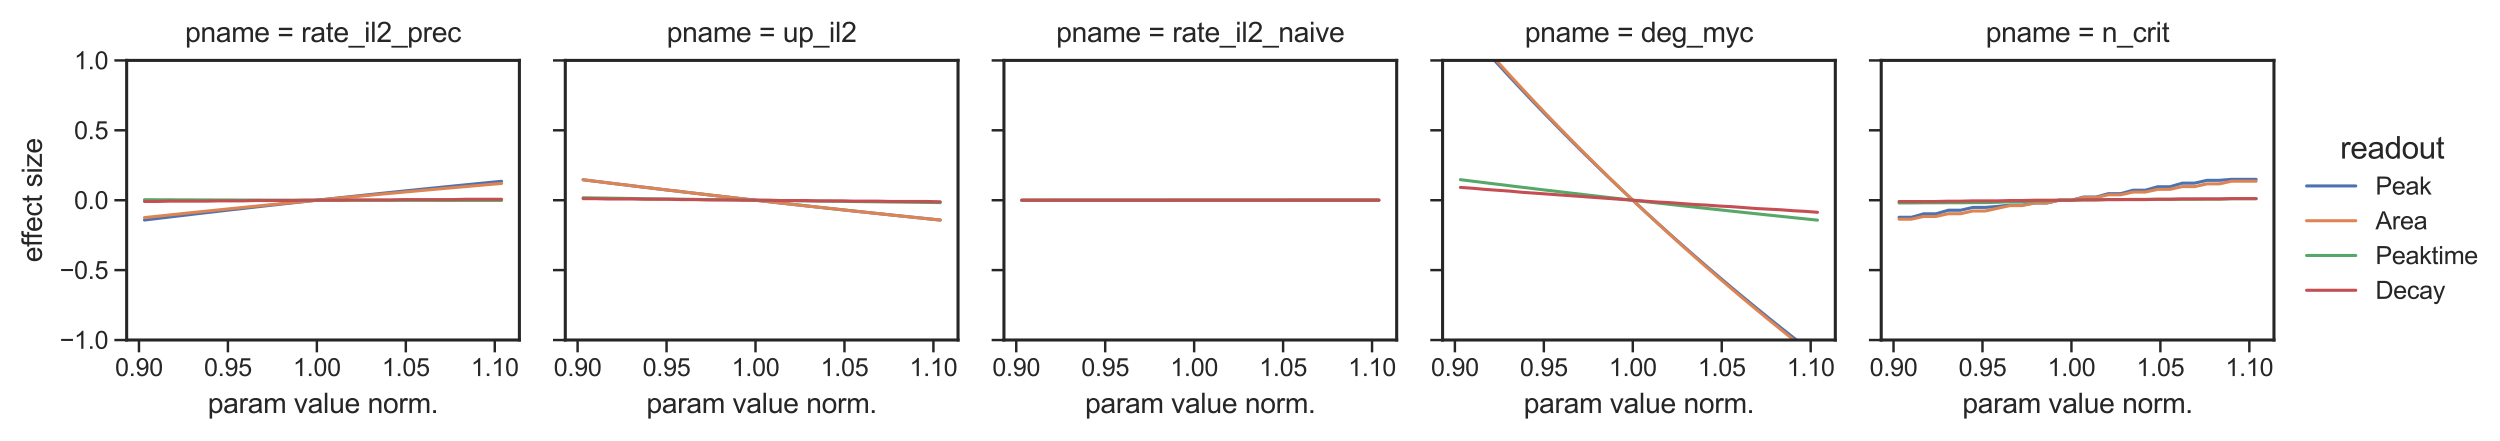 <?xml version="1.0" encoding="utf-8" standalone="no"?>
<!DOCTYPE svg PUBLIC "-//W3C//DTD SVG 1.1//EN"
  "http://www.w3.org/Graphics/SVG/1.1/DTD/svg11.dtd">
<svg xmlns:xlink="http://www.w3.org/1999/xlink" width="813.706pt" height="143.415pt" viewBox="0 0 813.706 143.415" xmlns="http://www.w3.org/2000/svg" version="1.1">
 <defs>
  <style type="text/css">*{stroke-linejoin: round; stroke-linecap: butt}</style>
 </defs>
 <g id="figure_1">
  <g id="patch_1">
   <path d="M 0 143.415 
L 813.706 143.415 
L 813.706 0 
L 0 0 
z
" style="fill: #ffffff"/>
  </g>
  <g id="axes_1">
   <g id="patch_2">
    <path d="M 41.223 110.668 
L 169.053 110.668 
L 169.053 19.669 
L 41.223 19.669 
z
" style="fill: #ffffff"/>
   </g>
   <g id="matplotlib.axis_1">
    <g id="xtick_1">
     <g id="line2d_1">
      <defs>
       <path id="md664ada959" d="M 0 0 
L 0 4 
" style="stroke: #262626; stroke-width: 0.8"/>
      </defs>
      <g>
       <use xlink:href="#md664ada959" x="45.23" y="110.668" style="fill: #262626; stroke: #262626; stroke-width: 0.8"/>
      </g>
     </g>
     <g id="text_1">
      <!-- 0.90 -->
      <g style="fill: #262626" transform="translate(37.446 122.394)scale(0.08 -0.08)">
       <defs>
        <path id="ArialMT-30" d="M 266 2259 
Q 266 3072 433 3567 
Q 600 4063 929 4331 
Q 1259 4600 1759 4600 
Q 2128 4600 2406 4451 
Q 2684 4303 2865 4023 
Q 3047 3744 3150 3342 
Q 3253 2941 3253 2259 
Q 3253 1453 3087 958 
Q 2922 463 2592 192 
Q 2263 -78 1759 -78 
Q 1097 -78 719 397 
Q 266 969 266 2259 
z
M 844 2259 
Q 844 1131 1108 757 
Q 1372 384 1759 384 
Q 2147 384 2411 759 
Q 2675 1134 2675 2259 
Q 2675 3391 2411 3762 
Q 2147 4134 1753 4134 
Q 1366 4134 1134 3806 
Q 844 3388 844 2259 
z
" transform="scale(0.016)"/>
        <path id="ArialMT-2e" d="M 581 0 
L 581 641 
L 1222 641 
L 1222 0 
L 581 0 
z
" transform="scale(0.016)"/>
        <path id="ArialMT-39" d="M 350 1059 
L 891 1109 
Q 959 728 1153 556 
Q 1347 384 1650 384 
Q 1909 384 2104 503 
Q 2300 622 2425 820 
Q 2550 1019 2634 1356 
Q 2719 1694 2719 2044 
Q 2719 2081 2716 2156 
Q 2547 1888 2255 1720 
Q 1963 1553 1622 1553 
Q 1053 1553 659 1965 
Q 266 2378 266 3053 
Q 266 3750 677 4175 
Q 1088 4600 1706 4600 
Q 2153 4600 2523 4359 
Q 2894 4119 3086 3673 
Q 3278 3228 3278 2384 
Q 3278 1506 3087 986 
Q 2897 466 2520 194 
Q 2144 -78 1638 -78 
Q 1100 -78 759 220 
Q 419 519 350 1059 
z
M 2653 3081 
Q 2653 3566 2395 3850 
Q 2138 4134 1775 4134 
Q 1400 4134 1122 3828 
Q 844 3522 844 3034 
Q 844 2597 1108 2323 
Q 1372 2050 1759 2050 
Q 2150 2050 2401 2323 
Q 2653 2597 2653 3081 
z
" transform="scale(0.016)"/>
       </defs>
       <use xlink:href="#ArialMT-30"/>
       <use xlink:href="#ArialMT-2e" x="55.615"/>
       <use xlink:href="#ArialMT-39" x="83.398"/>
       <use xlink:href="#ArialMT-30" x="139.014"/>
      </g>
     </g>
    </g>
    <g id="xtick_2">
     <g id="line2d_2">
      <g>
       <use xlink:href="#md664ada959" x="74.183" y="110.668" style="fill: #262626; stroke: #262626; stroke-width: 0.8"/>
      </g>
     </g>
     <g id="text_2">
      <!-- 0.95 -->
      <g style="fill: #262626" transform="translate(66.398 122.394)scale(0.08 -0.08)">
       <defs>
        <path id="ArialMT-35" d="M 266 1200 
L 856 1250 
Q 922 819 1161 601 
Q 1400 384 1738 384 
Q 2144 384 2425 690 
Q 2706 997 2706 1503 
Q 2706 1984 2436 2262 
Q 2166 2541 1728 2541 
Q 1456 2541 1237 2417 
Q 1019 2294 894 2097 
L 366 2166 
L 809 4519 
L 3088 4519 
L 3088 3981 
L 1259 3981 
L 1013 2750 
Q 1425 3038 1878 3038 
Q 2478 3038 2890 2622 
Q 3303 2206 3303 1553 
Q 3303 931 2941 478 
Q 2500 -78 1738 -78 
Q 1113 -78 717 272 
Q 322 622 266 1200 
z
" transform="scale(0.016)"/>
       </defs>
       <use xlink:href="#ArialMT-30"/>
       <use xlink:href="#ArialMT-2e" x="55.615"/>
       <use xlink:href="#ArialMT-39" x="83.398"/>
       <use xlink:href="#ArialMT-35" x="139.014"/>
      </g>
     </g>
    </g>
    <g id="xtick_3">
     <g id="line2d_3">
      <g>
       <use xlink:href="#md664ada959" x="103.135" y="110.668" style="fill: #262626; stroke: #262626; stroke-width: 0.8"/>
      </g>
     </g>
     <g id="text_3">
      <!-- 1.00 -->
      <g style="fill: #262626" transform="translate(95.35 122.394)scale(0.08 -0.08)">
       <defs>
        <path id="ArialMT-31" d="M 2384 0 
L 1822 0 
L 1822 3584 
Q 1619 3391 1289 3197 
Q 959 3003 697 2906 
L 697 3450 
Q 1169 3672 1522 3987 
Q 1875 4303 2022 4600 
L 2384 4600 
L 2384 0 
z
" transform="scale(0.016)"/>
       </defs>
       <use xlink:href="#ArialMT-31"/>
       <use xlink:href="#ArialMT-2e" x="55.615"/>
       <use xlink:href="#ArialMT-30" x="83.398"/>
       <use xlink:href="#ArialMT-30" x="139.014"/>
      </g>
     </g>
    </g>
    <g id="xtick_4">
     <g id="line2d_4">
      <g>
       <use xlink:href="#md664ada959" x="132.087" y="110.668" style="fill: #262626; stroke: #262626; stroke-width: 0.8"/>
      </g>
     </g>
     <g id="text_4">
      <!-- 1.05 -->
      <g style="fill: #262626" transform="translate(124.302 122.394)scale(0.08 -0.08)">
       <use xlink:href="#ArialMT-31"/>
       <use xlink:href="#ArialMT-2e" x="55.615"/>
       <use xlink:href="#ArialMT-30" x="83.398"/>
       <use xlink:href="#ArialMT-35" x="139.014"/>
      </g>
     </g>
    </g>
    <g id="xtick_5">
     <g id="line2d_5">
      <g>
       <use xlink:href="#md664ada959" x="161.039" y="110.668" style="fill: #262626; stroke: #262626; stroke-width: 0.8"/>
      </g>
     </g>
     <g id="text_5">
      <!-- 1.10 -->
      <g style="fill: #262626" transform="translate(153.254 122.394)scale(0.08 -0.08)">
       <use xlink:href="#ArialMT-31"/>
       <use xlink:href="#ArialMT-2e" x="55.615"/>
       <use xlink:href="#ArialMT-31" x="83.398"/>
       <use xlink:href="#ArialMT-30" x="139.014"/>
      </g>
     </g>
    </g>
    <g id="text_6">
     <!-- param value norm. -->
     <g style="fill: #262626" transform="translate(67.625 134.426)scale(0.09 -0.09)">
      <defs>
       <path id="ArialMT-70" d="M 422 -1272 
L 422 3319 
L 934 3319 
L 934 2888 
Q 1116 3141 1344 3267 
Q 1572 3394 1897 3394 
Q 2322 3394 2647 3175 
Q 2972 2956 3137 2557 
Q 3303 2159 3303 1684 
Q 3303 1175 3120 767 
Q 2938 359 2589 142 
Q 2241 -75 1856 -75 
Q 1575 -75 1351 44 
Q 1128 163 984 344 
L 984 -1272 
L 422 -1272 
z
M 931 1641 
Q 931 1000 1190 694 
Q 1450 388 1819 388 
Q 2194 388 2461 705 
Q 2728 1022 2728 1688 
Q 2728 2322 2467 2637 
Q 2206 2953 1844 2953 
Q 1484 2953 1207 2617 
Q 931 2281 931 1641 
z
" transform="scale(0.016)"/>
       <path id="ArialMT-61" d="M 2588 409 
Q 2275 144 1986 34 
Q 1697 -75 1366 -75 
Q 819 -75 525 192 
Q 231 459 231 875 
Q 231 1119 342 1320 
Q 453 1522 633 1644 
Q 813 1766 1038 1828 
Q 1203 1872 1538 1913 
Q 2219 1994 2541 2106 
Q 2544 2222 2544 2253 
Q 2544 2597 2384 2738 
Q 2169 2928 1744 2928 
Q 1347 2928 1158 2789 
Q 969 2650 878 2297 
L 328 2372 
Q 403 2725 575 2942 
Q 747 3159 1072 3276 
Q 1397 3394 1825 3394 
Q 2250 3394 2515 3294 
Q 2781 3194 2906 3042 
Q 3031 2891 3081 2659 
Q 3109 2516 3109 2141 
L 3109 1391 
Q 3109 606 3145 398 
Q 3181 191 3288 0 
L 2700 0 
Q 2613 175 2588 409 
z
M 2541 1666 
Q 2234 1541 1622 1453 
Q 1275 1403 1131 1340 
Q 988 1278 909 1158 
Q 831 1038 831 891 
Q 831 666 1001 516 
Q 1172 366 1500 366 
Q 1825 366 2078 508 
Q 2331 650 2450 897 
Q 2541 1088 2541 1459 
L 2541 1666 
z
" transform="scale(0.016)"/>
       <path id="ArialMT-72" d="M 416 0 
L 416 3319 
L 922 3319 
L 922 2816 
Q 1116 3169 1280 3281 
Q 1444 3394 1641 3394 
Q 1925 3394 2219 3213 
L 2025 2691 
Q 1819 2813 1613 2813 
Q 1428 2813 1281 2702 
Q 1134 2591 1072 2394 
Q 978 2094 978 1738 
L 978 0 
L 416 0 
z
" transform="scale(0.016)"/>
       <path id="ArialMT-6d" d="M 422 0 
L 422 3319 
L 925 3319 
L 925 2853 
Q 1081 3097 1340 3245 
Q 1600 3394 1931 3394 
Q 2300 3394 2536 3241 
Q 2772 3088 2869 2813 
Q 3263 3394 3894 3394 
Q 4388 3394 4653 3120 
Q 4919 2847 4919 2278 
L 4919 0 
L 4359 0 
L 4359 2091 
Q 4359 2428 4304 2576 
Q 4250 2725 4106 2815 
Q 3963 2906 3769 2906 
Q 3419 2906 3187 2673 
Q 2956 2441 2956 1928 
L 2956 0 
L 2394 0 
L 2394 2156 
Q 2394 2531 2256 2718 
Q 2119 2906 1806 2906 
Q 1569 2906 1367 2781 
Q 1166 2656 1075 2415 
Q 984 2175 984 1722 
L 984 0 
L 422 0 
z
" transform="scale(0.016)"/>
       <path id="ArialMT-20" transform="scale(0.016)"/>
       <path id="ArialMT-76" d="M 1344 0 
L 81 3319 
L 675 3319 
L 1388 1331 
Q 1503 1009 1600 663 
Q 1675 925 1809 1294 
L 2547 3319 
L 3125 3319 
L 1869 0 
L 1344 0 
z
" transform="scale(0.016)"/>
       <path id="ArialMT-6c" d="M 409 0 
L 409 4581 
L 972 4581 
L 972 0 
L 409 0 
z
" transform="scale(0.016)"/>
       <path id="ArialMT-75" d="M 2597 0 
L 2597 488 
Q 2209 -75 1544 -75 
Q 1250 -75 995 37 
Q 741 150 617 320 
Q 494 491 444 738 
Q 409 903 409 1263 
L 409 3319 
L 972 3319 
L 972 1478 
Q 972 1038 1006 884 
Q 1059 663 1231 536 
Q 1403 409 1656 409 
Q 1909 409 2131 539 
Q 2353 669 2445 892 
Q 2538 1116 2538 1541 
L 2538 3319 
L 3100 3319 
L 3100 0 
L 2597 0 
z
" transform="scale(0.016)"/>
       <path id="ArialMT-65" d="M 2694 1069 
L 3275 997 
Q 3138 488 2766 206 
Q 2394 -75 1816 -75 
Q 1088 -75 661 373 
Q 234 822 234 1631 
Q 234 2469 665 2931 
Q 1097 3394 1784 3394 
Q 2450 3394 2872 2941 
Q 3294 2488 3294 1666 
Q 3294 1616 3291 1516 
L 816 1516 
Q 847 969 1125 678 
Q 1403 388 1819 388 
Q 2128 388 2347 550 
Q 2566 713 2694 1069 
z
M 847 1978 
L 2700 1978 
Q 2663 2397 2488 2606 
Q 2219 2931 1791 2931 
Q 1403 2931 1139 2672 
Q 875 2413 847 1978 
z
" transform="scale(0.016)"/>
       <path id="ArialMT-6e" d="M 422 0 
L 422 3319 
L 928 3319 
L 928 2847 
Q 1294 3394 1984 3394 
Q 2284 3394 2536 3286 
Q 2788 3178 2913 3003 
Q 3038 2828 3088 2588 
Q 3119 2431 3119 2041 
L 3119 0 
L 2556 0 
L 2556 2019 
Q 2556 2363 2490 2533 
Q 2425 2703 2258 2804 
Q 2091 2906 1866 2906 
Q 1506 2906 1245 2678 
Q 984 2450 984 1813 
L 984 0 
L 422 0 
z
" transform="scale(0.016)"/>
       <path id="ArialMT-6f" d="M 213 1659 
Q 213 2581 725 3025 
Q 1153 3394 1769 3394 
Q 2453 3394 2887 2945 
Q 3322 2497 3322 1706 
Q 3322 1066 3130 698 
Q 2938 331 2570 128 
Q 2203 -75 1769 -75 
Q 1072 -75 642 372 
Q 213 819 213 1659 
z
M 791 1659 
Q 791 1022 1069 705 
Q 1347 388 1769 388 
Q 2188 388 2466 706 
Q 2744 1025 2744 1678 
Q 2744 2294 2464 2611 
Q 2184 2928 1769 2928 
Q 1347 2928 1069 2612 
Q 791 2297 791 1659 
z
" transform="scale(0.016)"/>
      </defs>
      <use xlink:href="#ArialMT-70"/>
      <use xlink:href="#ArialMT-61" x="55.615"/>
      <use xlink:href="#ArialMT-72" x="111.23"/>
      <use xlink:href="#ArialMT-61" x="144.531"/>
      <use xlink:href="#ArialMT-6d" x="200.146"/>
      <use xlink:href="#ArialMT-20" x="283.447"/>
      <use xlink:href="#ArialMT-76" x="311.23"/>
      <use xlink:href="#ArialMT-61" x="361.23"/>
      <use xlink:href="#ArialMT-6c" x="416.846"/>
      <use xlink:href="#ArialMT-75" x="439.062"/>
      <use xlink:href="#ArialMT-65" x="494.678"/>
      <use xlink:href="#ArialMT-20" x="550.293"/>
      <use xlink:href="#ArialMT-6e" x="578.076"/>
      <use xlink:href="#ArialMT-6f" x="633.691"/>
      <use xlink:href="#ArialMT-72" x="689.307"/>
      <use xlink:href="#ArialMT-6d" x="722.607"/>
      <use xlink:href="#ArialMT-2e" x="805.908"/>
     </g>
    </g>
   </g>
   <g id="matplotlib.axis_2">
    <g id="ytick_1">
     <g id="line2d_6">
      <defs>
       <path id="m3265600dc8" d="M 0 0 
L -4 0 
" style="stroke: #262626; stroke-width: 0.8"/>
      </defs>
      <g>
       <use xlink:href="#m3265600dc8" x="41.223" y="110.668" style="fill: #262626; stroke: #262626; stroke-width: 0.8"/>
      </g>
     </g>
     <g id="text_7">
      <!-- −1.0 -->
      <g style="fill: #262626" transform="translate(19.431 113.531)scale(0.08 -0.08)">
       <defs>
        <path id="ArialMT-2212" d="M 3381 1997 
L 356 1997 
L 356 2522 
L 3381 2522 
L 3381 1997 
z
" transform="scale(0.016)"/>
       </defs>
       <use xlink:href="#ArialMT-2212"/>
       <use xlink:href="#ArialMT-31" x="58.398"/>
       <use xlink:href="#ArialMT-2e" x="114.014"/>
       <use xlink:href="#ArialMT-30" x="141.797"/>
      </g>
     </g>
    </g>
    <g id="ytick_2">
     <g id="line2d_7">
      <g>
       <use xlink:href="#m3265600dc8" x="41.223" y="87.918" style="fill: #262626; stroke: #262626; stroke-width: 0.8"/>
      </g>
     </g>
     <g id="text_8">
      <!-- −0.5 -->
      <g style="fill: #262626" transform="translate(19.431 90.781)scale(0.08 -0.08)">
       <use xlink:href="#ArialMT-2212"/>
       <use xlink:href="#ArialMT-30" x="58.398"/>
       <use xlink:href="#ArialMT-2e" x="114.014"/>
       <use xlink:href="#ArialMT-35" x="141.797"/>
      </g>
     </g>
    </g>
    <g id="ytick_3">
     <g id="line2d_8">
      <g>
       <use xlink:href="#m3265600dc8" x="41.223" y="65.168" style="fill: #262626; stroke: #262626; stroke-width: 0.8"/>
      </g>
     </g>
     <g id="text_9">
      <!-- 0.0 -->
      <g style="fill: #262626" transform="translate(24.103 68.031)scale(0.08 -0.08)">
       <use xlink:href="#ArialMT-30"/>
       <use xlink:href="#ArialMT-2e" x="55.615"/>
       <use xlink:href="#ArialMT-30" x="83.398"/>
      </g>
     </g>
    </g>
    <g id="ytick_4">
     <g id="line2d_9">
      <g>
       <use xlink:href="#m3265600dc8" x="41.223" y="42.418" style="fill: #262626; stroke: #262626; stroke-width: 0.8"/>
      </g>
     </g>
     <g id="text_10">
      <!-- 0.5 -->
      <g style="fill: #262626" transform="translate(24.103 45.282)scale(0.08 -0.08)">
       <use xlink:href="#ArialMT-30"/>
       <use xlink:href="#ArialMT-2e" x="55.615"/>
       <use xlink:href="#ArialMT-35" x="83.398"/>
      </g>
     </g>
    </g>
    <g id="ytick_5">
     <g id="line2d_10">
      <g>
       <use xlink:href="#m3265600dc8" x="41.223" y="19.669" style="fill: #262626; stroke: #262626; stroke-width: 0.8"/>
      </g>
     </g>
     <g id="text_11">
      <!-- 1.0 -->
      <g style="fill: #262626" transform="translate(24.103 22.532)scale(0.08 -0.08)">
       <use xlink:href="#ArialMT-31"/>
       <use xlink:href="#ArialMT-2e" x="55.615"/>
       <use xlink:href="#ArialMT-30" x="83.398"/>
      </g>
     </g>
    </g>
    <g id="text_12">
     <!-- effect size -->
     <g style="fill: #262626" transform="translate(13.642 85.347)rotate(-90)scale(0.09 -0.09)">
      <defs>
       <path id="ArialMT-66" d="M 556 0 
L 556 2881 
L 59 2881 
L 59 3319 
L 556 3319 
L 556 3672 
Q 556 4006 616 4169 
Q 697 4388 901 4523 
Q 1106 4659 1475 4659 
Q 1713 4659 2000 4603 
L 1916 4113 
Q 1741 4144 1584 4144 
Q 1328 4144 1222 4034 
Q 1116 3925 1116 3625 
L 1116 3319 
L 1763 3319 
L 1763 2881 
L 1116 2881 
L 1116 0 
L 556 0 
z
" transform="scale(0.016)"/>
       <path id="ArialMT-63" d="M 2588 1216 
L 3141 1144 
Q 3050 572 2676 248 
Q 2303 -75 1759 -75 
Q 1078 -75 664 370 
Q 250 816 250 1647 
Q 250 2184 428 2587 
Q 606 2991 970 3192 
Q 1334 3394 1763 3394 
Q 2303 3394 2647 3120 
Q 2991 2847 3088 2344 
L 2541 2259 
Q 2463 2594 2264 2762 
Q 2066 2931 1784 2931 
Q 1359 2931 1093 2626 
Q 828 2322 828 1663 
Q 828 994 1084 691 
Q 1341 388 1753 388 
Q 2084 388 2306 591 
Q 2528 794 2588 1216 
z
" transform="scale(0.016)"/>
       <path id="ArialMT-74" d="M 1650 503 
L 1731 6 
Q 1494 -44 1306 -44 
Q 1000 -44 831 53 
Q 663 150 594 308 
Q 525 466 525 972 
L 525 2881 
L 113 2881 
L 113 3319 
L 525 3319 
L 525 4141 
L 1084 4478 
L 1084 3319 
L 1650 3319 
L 1650 2881 
L 1084 2881 
L 1084 941 
Q 1084 700 1114 631 
Q 1144 563 1211 522 
Q 1278 481 1403 481 
Q 1497 481 1650 503 
z
" transform="scale(0.016)"/>
       <path id="ArialMT-73" d="M 197 991 
L 753 1078 
Q 800 744 1014 566 
Q 1228 388 1613 388 
Q 2000 388 2187 545 
Q 2375 703 2375 916 
Q 2375 1106 2209 1216 
Q 2094 1291 1634 1406 
Q 1016 1563 777 1677 
Q 538 1791 414 1992 
Q 291 2194 291 2438 
Q 291 2659 392 2848 
Q 494 3038 669 3163 
Q 800 3259 1026 3326 
Q 1253 3394 1513 3394 
Q 1903 3394 2198 3281 
Q 2494 3169 2634 2976 
Q 2775 2784 2828 2463 
L 2278 2388 
Q 2241 2644 2061 2787 
Q 1881 2931 1553 2931 
Q 1166 2931 1000 2803 
Q 834 2675 834 2503 
Q 834 2394 903 2306 
Q 972 2216 1119 2156 
Q 1203 2125 1616 2013 
Q 2213 1853 2448 1751 
Q 2684 1650 2818 1456 
Q 2953 1263 2953 975 
Q 2953 694 2789 445 
Q 2625 197 2315 61 
Q 2006 -75 1616 -75 
Q 969 -75 630 194 
Q 291 463 197 991 
z
" transform="scale(0.016)"/>
       <path id="ArialMT-69" d="M 425 3934 
L 425 4581 
L 988 4581 
L 988 3934 
L 425 3934 
z
M 425 0 
L 425 3319 
L 988 3319 
L 988 0 
L 425 0 
z
" transform="scale(0.016)"/>
       <path id="ArialMT-7a" d="M 125 0 
L 125 456 
L 2238 2881 
Q 1878 2863 1603 2863 
L 250 2863 
L 250 3319 
L 2963 3319 
L 2963 2947 
L 1166 841 
L 819 456 
Q 1197 484 1528 484 
L 3063 484 
L 3063 0 
L 125 0 
z
" transform="scale(0.016)"/>
      </defs>
      <use xlink:href="#ArialMT-65"/>
      <use xlink:href="#ArialMT-66" x="55.615"/>
      <use xlink:href="#ArialMT-66" x="81.648"/>
      <use xlink:href="#ArialMT-65" x="109.432"/>
      <use xlink:href="#ArialMT-63" x="165.047"/>
      <use xlink:href="#ArialMT-74" x="215.047"/>
      <use xlink:href="#ArialMT-20" x="242.83"/>
      <use xlink:href="#ArialMT-73" x="270.613"/>
      <use xlink:href="#ArialMT-69" x="320.613"/>
      <use xlink:href="#ArialMT-7a" x="342.83"/>
      <use xlink:href="#ArialMT-65" x="392.83"/>
     </g>
    </g>
   </g>
   <g id="line2d_11">
    <path d="M 47.034 71.616 
L 51.041 71.13 
L 55.048 70.648 
L 59.055 70.171 
L 63.063 69.697 
L 67.07 69.227 
L 71.077 68.761 
L 75.084 68.299 
L 79.091 67.841 
L 83.099 67.386 
L 87.106 66.935 
L 91.113 66.488 
L 95.12 66.045 
L 99.127 65.605 
L 103.135 65.168 
L 107.142 64.735 
L 111.149 64.305 
L 115.156 63.879 
L 119.163 63.456 
L 123.171 63.036 
L 127.178 62.619 
L 131.185 62.206 
L 135.192 61.796 
L 139.199 61.389 
L 143.207 60.985 
L 147.214 60.584 
L 151.221 60.186 
L 155.228 59.791 
L 159.235 59.398 
L 163.243 59.009 
" clip-path="url(#p1f9b2f7205)" style="fill: none; stroke: #4c72b0; stroke-linecap: round"/>
   </g>
   <g id="line2d_12">
    <path d="M 47.034 70.824 
L 51.041 70.4 
L 55.048 69.979 
L 59.055 69.561 
L 63.063 69.147 
L 67.07 68.735 
L 71.077 68.327 
L 75.084 67.922 
L 79.091 67.52 
L 83.099 67.121 
L 87.106 66.724 
L 91.113 66.331 
L 95.12 65.941 
L 99.127 65.553 
L 103.135 65.168 
L 107.142 64.786 
L 111.149 64.407 
L 115.156 64.03 
L 119.163 63.656 
L 123.171 63.285 
L 127.178 62.916 
L 131.185 62.55 
L 135.192 62.186 
L 139.199 61.825 
L 143.207 61.467 
L 147.214 61.111 
L 151.221 60.757 
L 155.228 60.406 
L 159.235 60.057 
L 163.243 59.71 
" clip-path="url(#p1f9b2f7205)" style="fill: none; stroke: #dd8452; stroke-linecap: round"/>
   </g>
   <g id="line2d_13">
    <path d="M 47.034 65.006 
L 51.041 65.022 
L 55.048 65.037 
L 59.055 65.051 
L 63.063 65.065 
L 67.07 65.079 
L 71.077 65.091 
L 75.084 65.103 
L 79.091 65.114 
L 83.099 65.124 
L 87.106 65.134 
L 91.113 65.144 
L 95.12 65.152 
L 99.127 65.161 
L 103.135 65.168 
L 107.142 65.175 
L 111.149 65.182 
L 115.156 65.188 
L 119.163 65.193 
L 123.171 65.198 
L 127.178 65.203 
L 131.185 65.207 
L 135.192 65.211 
L 139.199 65.214 
L 143.207 65.217 
L 147.214 65.219 
L 151.221 65.221 
L 155.228 65.222 
L 159.235 65.224 
L 163.243 65.225 
" clip-path="url(#p1f9b2f7205)" style="fill: none; stroke: #55a868; stroke-linecap: round"/>
   </g>
   <g id="line2d_14">
    <path d="M 47.034 65.576 
L 51.041 65.576 
L 55.048 65.474 
L 59.055 65.474 
L 63.063 65.474 
L 67.07 65.474 
L 71.077 65.372 
L 75.084 65.372 
L 79.091 65.372 
L 83.099 65.27 
L 87.106 65.27 
L 91.113 65.27 
L 95.12 65.27 
L 99.127 65.168 
L 103.135 65.168 
L 107.142 65.168 
L 111.149 65.168 
L 115.156 65.067 
L 119.163 65.067 
L 123.171 65.067 
L 127.178 65.067 
L 131.185 64.965 
L 135.192 64.965 
L 139.199 64.965 
L 143.207 64.965 
L 147.214 64.965 
L 151.221 64.864 
L 155.228 64.864 
L 159.235 64.864 
L 163.243 64.864 
" clip-path="url(#p1f9b2f7205)" style="fill: none; stroke: #c44e52; stroke-linecap: round"/>
   </g>
   <g id="line2d_15"/>
   <g id="line2d_16"/>
   <g id="line2d_17"/>
   <g id="line2d_18"/>
   <g id="patch_3">
    <path d="M 41.223 110.668 
L 41.223 19.669 
" style="fill: none; stroke: #262626; stroke-linejoin: miter; stroke-linecap: square"/>
   </g>
   <g id="patch_4">
    <path d="M 169.053 110.668 
L 169.053 19.669 
" style="fill: none; stroke: #262626; stroke-linejoin: miter; stroke-linecap: square"/>
   </g>
   <g id="patch_5">
    <path d="M 41.223 110.668 
L 169.053 110.668 
" style="fill: none; stroke: #262626; stroke-linejoin: miter; stroke-linecap: square"/>
   </g>
   <g id="patch_6">
    <path d="M 41.223 19.669 
L 169.053 19.669 
" style="fill: none; stroke: #262626; stroke-linejoin: miter; stroke-linecap: square"/>
   </g>
   <g id="text_13">
    <!-- pname = rate_il2_prec -->
    <g style="fill: #262626" transform="translate(60.238 13.669)scale(0.09 -0.09)">
     <defs>
      <path id="ArialMT-3d" d="M 3381 2694 
L 356 2694 
L 356 3219 
L 3381 3219 
L 3381 2694 
z
M 3381 1303 
L 356 1303 
L 356 1828 
L 3381 1828 
L 3381 1303 
z
" transform="scale(0.016)"/>
      <path id="ArialMT-5f" d="M -97 -1272 
L -97 -866 
L 3631 -866 
L 3631 -1272 
L -97 -1272 
z
" transform="scale(0.016)"/>
      <path id="ArialMT-32" d="M 3222 541 
L 3222 0 
L 194 0 
Q 188 203 259 391 
Q 375 700 629 1000 
Q 884 1300 1366 1694 
Q 2113 2306 2375 2664 
Q 2638 3022 2638 3341 
Q 2638 3675 2398 3904 
Q 2159 4134 1775 4134 
Q 1369 4134 1125 3890 
Q 881 3647 878 3216 
L 300 3275 
Q 359 3922 746 4261 
Q 1134 4600 1788 4600 
Q 2447 4600 2831 4234 
Q 3216 3869 3216 3328 
Q 3216 3053 3103 2787 
Q 2991 2522 2730 2228 
Q 2469 1934 1863 1422 
Q 1356 997 1212 845 
Q 1069 694 975 541 
L 3222 541 
z
" transform="scale(0.016)"/>
     </defs>
     <use xlink:href="#ArialMT-70"/>
     <use xlink:href="#ArialMT-6e" x="55.615"/>
     <use xlink:href="#ArialMT-61" x="111.23"/>
     <use xlink:href="#ArialMT-6d" x="166.846"/>
     <use xlink:href="#ArialMT-65" x="250.146"/>
     <use xlink:href="#ArialMT-20" x="305.762"/>
     <use xlink:href="#ArialMT-3d" x="333.545"/>
     <use xlink:href="#ArialMT-20" x="391.943"/>
     <use xlink:href="#ArialMT-72" x="419.727"/>
     <use xlink:href="#ArialMT-61" x="453.027"/>
     <use xlink:href="#ArialMT-74" x="508.643"/>
     <use xlink:href="#ArialMT-65" x="536.426"/>
     <use xlink:href="#ArialMT-5f" x="592.041"/>
     <use xlink:href="#ArialMT-69" x="647.656"/>
     <use xlink:href="#ArialMT-6c" x="669.873"/>
     <use xlink:href="#ArialMT-32" x="692.09"/>
     <use xlink:href="#ArialMT-5f" x="747.705"/>
     <use xlink:href="#ArialMT-70" x="803.32"/>
     <use xlink:href="#ArialMT-72" x="858.936"/>
     <use xlink:href="#ArialMT-65" x="892.236"/>
     <use xlink:href="#ArialMT-63" x="947.852"/>
    </g>
   </g>
  </g>
  <g id="axes_2">
   <g id="patch_7">
    <path d="M 183.993 110.668 
L 311.823 110.668 
L 311.823 19.669 
L 183.993 19.669 
z
" style="fill: #ffffff"/>
   </g>
   <g id="matplotlib.axis_3">
    <g id="xtick_6">
     <g id="line2d_19">
      <g>
       <use xlink:href="#md664ada959" x="188.001" y="110.668" style="fill: #262626; stroke: #262626; stroke-width: 0.8"/>
      </g>
     </g>
     <g id="text_14">
      <!-- 0.90 -->
      <g style="fill: #262626" transform="translate(180.216 122.394)scale(0.08 -0.08)">
       <use xlink:href="#ArialMT-30"/>
       <use xlink:href="#ArialMT-2e" x="55.615"/>
       <use xlink:href="#ArialMT-39" x="83.398"/>
       <use xlink:href="#ArialMT-30" x="139.014"/>
      </g>
     </g>
    </g>
    <g id="xtick_7">
     <g id="line2d_20">
      <g>
       <use xlink:href="#md664ada959" x="216.953" y="110.668" style="fill: #262626; stroke: #262626; stroke-width: 0.8"/>
      </g>
     </g>
     <g id="text_15">
      <!-- 0.95 -->
      <g style="fill: #262626" transform="translate(209.168 122.394)scale(0.08 -0.08)">
       <use xlink:href="#ArialMT-30"/>
       <use xlink:href="#ArialMT-2e" x="55.615"/>
       <use xlink:href="#ArialMT-39" x="83.398"/>
       <use xlink:href="#ArialMT-35" x="139.014"/>
      </g>
     </g>
    </g>
    <g id="xtick_8">
     <g id="line2d_21">
      <g>
       <use xlink:href="#md664ada959" x="245.905" y="110.668" style="fill: #262626; stroke: #262626; stroke-width: 0.8"/>
      </g>
     </g>
     <g id="text_16">
      <!-- 1.00 -->
      <g style="fill: #262626" transform="translate(238.12 122.394)scale(0.08 -0.08)">
       <use xlink:href="#ArialMT-31"/>
       <use xlink:href="#ArialMT-2e" x="55.615"/>
       <use xlink:href="#ArialMT-30" x="83.398"/>
       <use xlink:href="#ArialMT-30" x="139.014"/>
      </g>
     </g>
    </g>
    <g id="xtick_9">
     <g id="line2d_22">
      <g>
       <use xlink:href="#md664ada959" x="274.857" y="110.668" style="fill: #262626; stroke: #262626; stroke-width: 0.8"/>
      </g>
     </g>
     <g id="text_17">
      <!-- 1.05 -->
      <g style="fill: #262626" transform="translate(267.072 122.394)scale(0.08 -0.08)">
       <use xlink:href="#ArialMT-31"/>
       <use xlink:href="#ArialMT-2e" x="55.615"/>
       <use xlink:href="#ArialMT-30" x="83.398"/>
       <use xlink:href="#ArialMT-35" x="139.014"/>
      </g>
     </g>
    </g>
    <g id="xtick_10">
     <g id="line2d_23">
      <g>
       <use xlink:href="#md664ada959" x="303.809" y="110.668" style="fill: #262626; stroke: #262626; stroke-width: 0.8"/>
      </g>
     </g>
     <g id="text_18">
      <!-- 1.10 -->
      <g style="fill: #262626" transform="translate(296.025 122.394)scale(0.08 -0.08)">
       <use xlink:href="#ArialMT-31"/>
       <use xlink:href="#ArialMT-2e" x="55.615"/>
       <use xlink:href="#ArialMT-31" x="83.398"/>
       <use xlink:href="#ArialMT-30" x="139.014"/>
      </g>
     </g>
    </g>
    <g id="text_19">
     <!-- param value norm. -->
     <g style="fill: #262626" transform="translate(210.395 134.426)scale(0.09 -0.09)">
      <use xlink:href="#ArialMT-70"/>
      <use xlink:href="#ArialMT-61" x="55.615"/>
      <use xlink:href="#ArialMT-72" x="111.23"/>
      <use xlink:href="#ArialMT-61" x="144.531"/>
      <use xlink:href="#ArialMT-6d" x="200.146"/>
      <use xlink:href="#ArialMT-20" x="283.447"/>
      <use xlink:href="#ArialMT-76" x="311.23"/>
      <use xlink:href="#ArialMT-61" x="361.23"/>
      <use xlink:href="#ArialMT-6c" x="416.846"/>
      <use xlink:href="#ArialMT-75" x="439.062"/>
      <use xlink:href="#ArialMT-65" x="494.678"/>
      <use xlink:href="#ArialMT-20" x="550.293"/>
      <use xlink:href="#ArialMT-6e" x="578.076"/>
      <use xlink:href="#ArialMT-6f" x="633.691"/>
      <use xlink:href="#ArialMT-72" x="689.307"/>
      <use xlink:href="#ArialMT-6d" x="722.607"/>
      <use xlink:href="#ArialMT-2e" x="805.908"/>
     </g>
    </g>
   </g>
   <g id="matplotlib.axis_4">
    <g id="ytick_6">
     <g id="line2d_24">
      <g>
       <use xlink:href="#m3265600dc8" x="183.993" y="110.668" style="fill: #262626; stroke: #262626; stroke-width: 0.8"/>
      </g>
     </g>
    </g>
    <g id="ytick_7">
     <g id="line2d_25">
      <g>
       <use xlink:href="#m3265600dc8" x="183.993" y="87.918" style="fill: #262626; stroke: #262626; stroke-width: 0.8"/>
      </g>
     </g>
    </g>
    <g id="ytick_8">
     <g id="line2d_26">
      <g>
       <use xlink:href="#m3265600dc8" x="183.993" y="65.168" style="fill: #262626; stroke: #262626; stroke-width: 0.8"/>
      </g>
     </g>
    </g>
    <g id="ytick_9">
     <g id="line2d_27">
      <g>
       <use xlink:href="#m3265600dc8" x="183.993" y="42.418" style="fill: #262626; stroke: #262626; stroke-width: 0.8"/>
      </g>
     </g>
    </g>
    <g id="ytick_10">
     <g id="line2d_28">
      <g>
       <use xlink:href="#m3265600dc8" x="183.993" y="19.669" style="fill: #262626; stroke: #262626; stroke-width: 0.8"/>
      </g>
     </g>
    </g>
   </g>
   <g id="line2d_29">
    <path d="M 189.804 58.513 
L 193.811 59.012 
L 197.818 59.507 
L 201.826 59.998 
L 205.833 60.485 
L 209.84 60.969 
L 213.847 61.449 
L 217.854 61.926 
L 221.862 62.399 
L 225.869 62.869 
L 229.876 63.335 
L 233.883 63.798 
L 237.89 64.258 
L 241.898 64.715 
L 245.905 65.168 
L 249.912 65.619 
L 253.919 66.066 
L 257.926 66.51 
L 261.934 66.951 
L 265.941 67.389 
L 269.948 67.824 
L 273.955 68.256 
L 277.962 68.686 
L 281.97 69.112 
L 285.977 69.536 
L 289.984 69.957 
L 293.991 70.376 
L 297.998 70.791 
L 302.006 71.204 
L 306.013 71.615 
" clip-path="url(#pb2f2f14205)" style="fill: none; stroke: #4c72b0; stroke-linecap: round"/>
   </g>
   <g id="line2d_30">
    <path d="M 189.804 58.505 
L 193.811 59.004 
L 197.818 59.499 
L 201.826 59.991 
L 205.833 60.479 
L 209.84 60.964 
L 213.847 61.444 
L 217.854 61.922 
L 221.862 62.395 
L 225.869 62.866 
L 229.876 63.333 
L 233.883 63.797 
L 237.89 64.257 
L 241.898 64.714 
L 245.905 65.168 
L 249.912 65.619 
L 253.919 66.067 
L 257.926 66.512 
L 261.934 66.953 
L 265.941 67.392 
L 269.948 67.828 
L 273.955 68.261 
L 277.962 68.691 
L 281.97 69.118 
L 285.977 69.542 
L 289.984 69.964 
L 293.991 70.383 
L 297.998 70.799 
L 302.006 71.213 
L 306.013 71.624 
" clip-path="url(#pb2f2f14205)" style="fill: none; stroke: #dd8452; stroke-linecap: round"/>
   </g>
   <g id="line2d_31">
    <path d="M 189.804 64.374 
L 193.811 64.434 
L 197.818 64.492 
L 201.826 64.551 
L 205.833 64.608 
L 209.84 64.666 
L 213.847 64.723 
L 217.854 64.78 
L 221.862 64.836 
L 225.869 64.893 
L 229.876 64.948 
L 233.883 65.004 
L 237.89 65.059 
L 241.898 65.114 
L 245.905 65.168 
L 249.912 65.222 
L 253.919 65.276 
L 257.926 65.33 
L 261.934 65.383 
L 265.941 65.436 
L 269.948 65.488 
L 273.955 65.54 
L 277.962 65.592 
L 281.97 65.643 
L 285.977 65.695 
L 289.984 65.746 
L 293.991 65.796 
L 297.998 65.847 
L 302.006 65.897 
L 306.013 65.947 
" clip-path="url(#pb2f2f14205)" style="fill: none; stroke: #55a868; stroke-linecap: round"/>
   </g>
   <g id="line2d_32">
    <path d="M 189.804 64.662 
L 193.811 64.662 
L 197.818 64.763 
L 201.826 64.763 
L 205.833 64.763 
L 209.84 64.864 
L 213.847 64.864 
L 217.854 64.864 
L 221.862 64.965 
L 225.869 64.965 
L 229.876 65.067 
L 233.883 65.067 
L 237.89 65.067 
L 241.898 65.168 
L 245.905 65.168 
L 249.912 65.168 
L 253.919 65.27 
L 257.926 65.27 
L 261.934 65.27 
L 265.941 65.372 
L 269.948 65.372 
L 273.955 65.372 
L 277.962 65.474 
L 281.97 65.474 
L 285.977 65.474 
L 289.984 65.576 
L 293.991 65.576 
L 297.998 65.576 
L 302.006 65.576 
L 306.013 65.678 
" clip-path="url(#pb2f2f14205)" style="fill: none; stroke: #c44e52; stroke-linecap: round"/>
   </g>
   <g id="patch_8">
    <path d="M 183.993 110.668 
L 183.993 19.669 
" style="fill: none; stroke: #262626; stroke-linejoin: miter; stroke-linecap: square"/>
   </g>
   <g id="patch_9">
    <path d="M 311.823 110.668 
L 311.823 19.669 
" style="fill: none; stroke: #262626; stroke-linejoin: miter; stroke-linecap: square"/>
   </g>
   <g id="patch_10">
    <path d="M 183.993 110.668 
L 311.823 110.668 
" style="fill: none; stroke: #262626; stroke-linejoin: miter; stroke-linecap: square"/>
   </g>
   <g id="patch_11">
    <path d="M 183.993 19.669 
L 311.823 19.669 
" style="fill: none; stroke: #262626; stroke-linejoin: miter; stroke-linecap: square"/>
   </g>
   <g id="text_20">
    <!-- pname = up_il2 -->
    <g style="fill: #262626" transform="translate(217.012 13.669)scale(0.09 -0.09)">
     <use xlink:href="#ArialMT-70"/>
     <use xlink:href="#ArialMT-6e" x="55.615"/>
     <use xlink:href="#ArialMT-61" x="111.23"/>
     <use xlink:href="#ArialMT-6d" x="166.846"/>
     <use xlink:href="#ArialMT-65" x="250.146"/>
     <use xlink:href="#ArialMT-20" x="305.762"/>
     <use xlink:href="#ArialMT-3d" x="333.545"/>
     <use xlink:href="#ArialMT-20" x="391.943"/>
     <use xlink:href="#ArialMT-75" x="419.727"/>
     <use xlink:href="#ArialMT-70" x="475.342"/>
     <use xlink:href="#ArialMT-5f" x="530.957"/>
     <use xlink:href="#ArialMT-69" x="586.572"/>
     <use xlink:href="#ArialMT-6c" x="608.789"/>
     <use xlink:href="#ArialMT-32" x="631.006"/>
    </g>
   </g>
  </g>
  <g id="axes_3">
   <g id="patch_12">
    <path d="M 326.764 110.668 
L 454.594 110.668 
L 454.594 19.669 
L 326.764 19.669 
z
" style="fill: #ffffff"/>
   </g>
   <g id="matplotlib.axis_5">
    <g id="xtick_11">
     <g id="line2d_33">
      <g>
       <use xlink:href="#md664ada959" x="330.771" y="110.668" style="fill: #262626; stroke: #262626; stroke-width: 0.8"/>
      </g>
     </g>
     <g id="text_21">
      <!-- 0.90 -->
      <g style="fill: #262626" transform="translate(322.987 122.394)scale(0.08 -0.08)">
       <use xlink:href="#ArialMT-30"/>
       <use xlink:href="#ArialMT-2e" x="55.615"/>
       <use xlink:href="#ArialMT-39" x="83.398"/>
       <use xlink:href="#ArialMT-30" x="139.014"/>
      </g>
     </g>
    </g>
    <g id="xtick_12">
     <g id="line2d_34">
      <g>
       <use xlink:href="#md664ada959" x="359.723" y="110.668" style="fill: #262626; stroke: #262626; stroke-width: 0.8"/>
      </g>
     </g>
     <g id="text_22">
      <!-- 0.95 -->
      <g style="fill: #262626" transform="translate(351.939 122.394)scale(0.08 -0.08)">
       <use xlink:href="#ArialMT-30"/>
       <use xlink:href="#ArialMT-2e" x="55.615"/>
       <use xlink:href="#ArialMT-39" x="83.398"/>
       <use xlink:href="#ArialMT-35" x="139.014"/>
      </g>
     </g>
    </g>
    <g id="xtick_13">
     <g id="line2d_35">
      <g>
       <use xlink:href="#md664ada959" x="388.675" y="110.668" style="fill: #262626; stroke: #262626; stroke-width: 0.8"/>
      </g>
     </g>
     <g id="text_23">
      <!-- 1.00 -->
      <g style="fill: #262626" transform="translate(380.891 122.394)scale(0.08 -0.08)">
       <use xlink:href="#ArialMT-31"/>
       <use xlink:href="#ArialMT-2e" x="55.615"/>
       <use xlink:href="#ArialMT-30" x="83.398"/>
       <use xlink:href="#ArialMT-30" x="139.014"/>
      </g>
     </g>
    </g>
    <g id="xtick_14">
     <g id="line2d_36">
      <g>
       <use xlink:href="#md664ada959" x="417.627" y="110.668" style="fill: #262626; stroke: #262626; stroke-width: 0.8"/>
      </g>
     </g>
     <g id="text_24">
      <!-- 1.05 -->
      <g style="fill: #262626" transform="translate(409.843 122.394)scale(0.08 -0.08)">
       <use xlink:href="#ArialMT-31"/>
       <use xlink:href="#ArialMT-2e" x="55.615"/>
       <use xlink:href="#ArialMT-30" x="83.398"/>
       <use xlink:href="#ArialMT-35" x="139.014"/>
      </g>
     </g>
    </g>
    <g id="xtick_15">
     <g id="line2d_37">
      <g>
       <use xlink:href="#md664ada959" x="446.579" y="110.668" style="fill: #262626; stroke: #262626; stroke-width: 0.8"/>
      </g>
     </g>
     <g id="text_25">
      <!-- 1.10 -->
      <g style="fill: #262626" transform="translate(438.795 122.394)scale(0.08 -0.08)">
       <use xlink:href="#ArialMT-31"/>
       <use xlink:href="#ArialMT-2e" x="55.615"/>
       <use xlink:href="#ArialMT-31" x="83.398"/>
       <use xlink:href="#ArialMT-30" x="139.014"/>
      </g>
     </g>
    </g>
    <g id="text_26">
     <!-- param value norm. -->
     <g style="fill: #262626" transform="translate(353.165 134.426)scale(0.09 -0.09)">
      <use xlink:href="#ArialMT-70"/>
      <use xlink:href="#ArialMT-61" x="55.615"/>
      <use xlink:href="#ArialMT-72" x="111.23"/>
      <use xlink:href="#ArialMT-61" x="144.531"/>
      <use xlink:href="#ArialMT-6d" x="200.146"/>
      <use xlink:href="#ArialMT-20" x="283.447"/>
      <use xlink:href="#ArialMT-76" x="311.23"/>
      <use xlink:href="#ArialMT-61" x="361.23"/>
      <use xlink:href="#ArialMT-6c" x="416.846"/>
      <use xlink:href="#ArialMT-75" x="439.062"/>
      <use xlink:href="#ArialMT-65" x="494.678"/>
      <use xlink:href="#ArialMT-20" x="550.293"/>
      <use xlink:href="#ArialMT-6e" x="578.076"/>
      <use xlink:href="#ArialMT-6f" x="633.691"/>
      <use xlink:href="#ArialMT-72" x="689.307"/>
      <use xlink:href="#ArialMT-6d" x="722.607"/>
      <use xlink:href="#ArialMT-2e" x="805.908"/>
     </g>
    </g>
   </g>
   <g id="matplotlib.axis_6">
    <g id="ytick_11">
     <g id="line2d_38">
      <g>
       <use xlink:href="#m3265600dc8" x="326.764" y="110.668" style="fill: #262626; stroke: #262626; stroke-width: 0.8"/>
      </g>
     </g>
    </g>
    <g id="ytick_12">
     <g id="line2d_39">
      <g>
       <use xlink:href="#m3265600dc8" x="326.764" y="87.918" style="fill: #262626; stroke: #262626; stroke-width: 0.8"/>
      </g>
     </g>
    </g>
    <g id="ytick_13">
     <g id="line2d_40">
      <g>
       <use xlink:href="#m3265600dc8" x="326.764" y="65.168" style="fill: #262626; stroke: #262626; stroke-width: 0.8"/>
      </g>
     </g>
    </g>
    <g id="ytick_14">
     <g id="line2d_41">
      <g>
       <use xlink:href="#m3265600dc8" x="326.764" y="42.418" style="fill: #262626; stroke: #262626; stroke-width: 0.8"/>
      </g>
     </g>
    </g>
    <g id="ytick_15">
     <g id="line2d_42">
      <g>
       <use xlink:href="#m3265600dc8" x="326.764" y="19.669" style="fill: #262626; stroke: #262626; stroke-width: 0.8"/>
      </g>
     </g>
    </g>
   </g>
   <g id="line2d_43">
    <path d="M 332.574 65.2 
L 336.581 65.198 
L 340.589 65.196 
L 344.596 65.193 
L 348.603 65.191 
L 352.61 65.189 
L 356.617 65.186 
L 360.625 65.184 
L 364.632 65.182 
L 368.639 65.18 
L 372.646 65.177 
L 376.653 65.175 
L 380.661 65.173 
L 384.668 65.17 
L 388.675 65.168 
L 392.682 65.166 
L 396.689 65.164 
L 400.697 65.161 
L 404.704 65.159 
L 408.711 65.157 
L 412.718 65.154 
L 416.725 65.152 
L 420.733 65.15 
L 424.74 65.148 
L 428.747 65.145 
L 432.754 65.143 
L 436.761 65.141 
L 440.769 65.138 
L 444.776 65.136 
L 448.783 65.134 
" clip-path="url(#p41c257d7c7)" style="fill: none; stroke: #4c72b0; stroke-linecap: round"/>
   </g>
   <g id="line2d_44">
    <path d="M 332.574 65.196 
L 336.581 65.194 
L 340.589 65.192 
L 344.596 65.19 
L 348.603 65.188 
L 352.61 65.186 
L 356.617 65.184 
L 360.625 65.182 
L 364.632 65.18 
L 368.639 65.178 
L 372.646 65.176 
L 376.653 65.174 
L 380.661 65.172 
L 384.668 65.17 
L 388.675 65.168 
L 392.682 65.166 
L 396.689 65.164 
L 400.697 65.162 
L 404.704 65.16 
L 408.711 65.158 
L 412.718 65.156 
L 416.725 65.154 
L 420.733 65.152 
L 424.74 65.15 
L 428.747 65.148 
L 432.754 65.146 
L 436.761 65.144 
L 440.769 65.142 
L 444.776 65.14 
L 448.783 65.138 
" clip-path="url(#p41c257d7c7)" style="fill: none; stroke: #dd8452; stroke-linecap: round"/>
   </g>
   <g id="line2d_45">
    <path d="M 332.574 65.167 
L 336.581 65.167 
L 340.589 65.167 
L 344.596 65.167 
L 348.603 65.168 
L 352.61 65.168 
L 356.617 65.168 
L 360.625 65.168 
L 364.632 65.168 
L 368.639 65.168 
L 372.646 65.168 
L 376.653 65.168 
L 380.661 65.168 
L 384.668 65.168 
L 388.675 65.168 
L 392.682 65.168 
L 396.689 65.168 
L 400.697 65.168 
L 404.704 65.168 
L 408.711 65.168 
L 412.718 65.168 
L 416.725 65.169 
L 420.733 65.169 
L 424.74 65.169 
L 428.747 65.169 
L 432.754 65.169 
L 436.761 65.169 
L 440.769 65.169 
L 444.776 65.169 
L 448.783 65.169 
" clip-path="url(#p41c257d7c7)" style="fill: none; stroke: #55a868; stroke-linecap: round"/>
   </g>
   <g id="line2d_46">
    <path d="M 332.574 65.168 
L 336.581 65.168 
L 340.589 65.168 
L 344.596 65.168 
L 348.603 65.168 
L 352.61 65.168 
L 356.617 65.168 
L 360.625 65.168 
L 364.632 65.168 
L 368.639 65.168 
L 372.646 65.168 
L 376.653 65.168 
L 380.661 65.168 
L 384.668 65.168 
L 388.675 65.168 
L 392.682 65.168 
L 396.689 65.168 
L 400.697 65.168 
L 404.704 65.168 
L 408.711 65.168 
L 412.718 65.168 
L 416.725 65.168 
L 420.733 65.168 
L 424.74 65.168 
L 428.747 65.168 
L 432.754 65.168 
L 436.761 65.168 
L 440.769 65.168 
L 444.776 65.168 
L 448.783 65.168 
" clip-path="url(#p41c257d7c7)" style="fill: none; stroke: #c44e52; stroke-linecap: round"/>
   </g>
   <g id="patch_13">
    <path d="M 326.764 110.668 
L 326.764 19.669 
" style="fill: none; stroke: #262626; stroke-linejoin: miter; stroke-linecap: square"/>
   </g>
   <g id="patch_14">
    <path d="M 454.594 110.668 
L 454.594 19.669 
" style="fill: none; stroke: #262626; stroke-linejoin: miter; stroke-linecap: square"/>
   </g>
   <g id="patch_15">
    <path d="M 326.764 110.668 
L 454.594 110.668 
" style="fill: none; stroke: #262626; stroke-linejoin: miter; stroke-linecap: square"/>
   </g>
   <g id="patch_16">
    <path d="M 326.764 19.669 
L 454.594 19.669 
" style="fill: none; stroke: #262626; stroke-linejoin: miter; stroke-linecap: square"/>
   </g>
   <g id="text_27">
    <!-- pname = rate_il2_naive -->
    <g style="fill: #262626" transform="translate(343.775 13.669)scale(0.09 -0.09)">
     <use xlink:href="#ArialMT-70"/>
     <use xlink:href="#ArialMT-6e" x="55.615"/>
     <use xlink:href="#ArialMT-61" x="111.23"/>
     <use xlink:href="#ArialMT-6d" x="166.846"/>
     <use xlink:href="#ArialMT-65" x="250.146"/>
     <use xlink:href="#ArialMT-20" x="305.762"/>
     <use xlink:href="#ArialMT-3d" x="333.545"/>
     <use xlink:href="#ArialMT-20" x="391.943"/>
     <use xlink:href="#ArialMT-72" x="419.727"/>
     <use xlink:href="#ArialMT-61" x="453.027"/>
     <use xlink:href="#ArialMT-74" x="508.643"/>
     <use xlink:href="#ArialMT-65" x="536.426"/>
     <use xlink:href="#ArialMT-5f" x="592.041"/>
     <use xlink:href="#ArialMT-69" x="647.656"/>
     <use xlink:href="#ArialMT-6c" x="669.873"/>
     <use xlink:href="#ArialMT-32" x="692.09"/>
     <use xlink:href="#ArialMT-5f" x="747.705"/>
     <use xlink:href="#ArialMT-6e" x="803.32"/>
     <use xlink:href="#ArialMT-61" x="858.936"/>
     <use xlink:href="#ArialMT-69" x="914.551"/>
     <use xlink:href="#ArialMT-76" x="936.768"/>
     <use xlink:href="#ArialMT-65" x="986.768"/>
    </g>
   </g>
  </g>
  <g id="axes_4">
   <g id="patch_17">
    <path d="M 469.534 110.668 
L 597.364 110.668 
L 597.364 19.669 
L 469.534 19.669 
z
" style="fill: #ffffff"/>
   </g>
   <g id="matplotlib.axis_7">
    <g id="xtick_16">
     <g id="line2d_47">
      <g>
       <use xlink:href="#md664ada959" x="473.541" y="110.668" style="fill: #262626; stroke: #262626; stroke-width: 0.8"/>
      </g>
     </g>
     <g id="text_28">
      <!-- 0.90 -->
      <g style="fill: #262626" transform="translate(465.757 122.394)scale(0.08 -0.08)">
       <use xlink:href="#ArialMT-30"/>
       <use xlink:href="#ArialMT-2e" x="55.615"/>
       <use xlink:href="#ArialMT-39" x="83.398"/>
       <use xlink:href="#ArialMT-30" x="139.014"/>
      </g>
     </g>
    </g>
    <g id="xtick_17">
     <g id="line2d_48">
      <g>
       <use xlink:href="#md664ada959" x="502.493" y="110.668" style="fill: #262626; stroke: #262626; stroke-width: 0.8"/>
      </g>
     </g>
     <g id="text_29">
      <!-- 0.95 -->
      <g style="fill: #262626" transform="translate(494.709 122.394)scale(0.08 -0.08)">
       <use xlink:href="#ArialMT-30"/>
       <use xlink:href="#ArialMT-2e" x="55.615"/>
       <use xlink:href="#ArialMT-39" x="83.398"/>
       <use xlink:href="#ArialMT-35" x="139.014"/>
      </g>
     </g>
    </g>
    <g id="xtick_18">
     <g id="line2d_49">
      <g>
       <use xlink:href="#md664ada959" x="531.445" y="110.668" style="fill: #262626; stroke: #262626; stroke-width: 0.8"/>
      </g>
     </g>
     <g id="text_30">
      <!-- 1.00 -->
      <g style="fill: #262626" transform="translate(523.661 122.394)scale(0.08 -0.08)">
       <use xlink:href="#ArialMT-31"/>
       <use xlink:href="#ArialMT-2e" x="55.615"/>
       <use xlink:href="#ArialMT-30" x="83.398"/>
       <use xlink:href="#ArialMT-30" x="139.014"/>
      </g>
     </g>
    </g>
    <g id="xtick_19">
     <g id="line2d_50">
      <g>
       <use xlink:href="#md664ada959" x="560.397" y="110.668" style="fill: #262626; stroke: #262626; stroke-width: 0.8"/>
      </g>
     </g>
     <g id="text_31">
      <!-- 1.05 -->
      <g style="fill: #262626" transform="translate(552.613 122.394)scale(0.08 -0.08)">
       <use xlink:href="#ArialMT-31"/>
       <use xlink:href="#ArialMT-2e" x="55.615"/>
       <use xlink:href="#ArialMT-30" x="83.398"/>
       <use xlink:href="#ArialMT-35" x="139.014"/>
      </g>
     </g>
    </g>
    <g id="xtick_20">
     <g id="line2d_51">
      <g>
       <use xlink:href="#md664ada959" x="589.349" y="110.668" style="fill: #262626; stroke: #262626; stroke-width: 0.8"/>
      </g>
     </g>
     <g id="text_32">
      <!-- 1.10 -->
      <g style="fill: #262626" transform="translate(581.565 122.394)scale(0.08 -0.08)">
       <use xlink:href="#ArialMT-31"/>
       <use xlink:href="#ArialMT-2e" x="55.615"/>
       <use xlink:href="#ArialMT-31" x="83.398"/>
       <use xlink:href="#ArialMT-30" x="139.014"/>
      </g>
     </g>
    </g>
    <g id="text_33">
     <!-- param value norm. -->
     <g style="fill: #262626" transform="translate(495.936 134.426)scale(0.09 -0.09)">
      <use xlink:href="#ArialMT-70"/>
      <use xlink:href="#ArialMT-61" x="55.615"/>
      <use xlink:href="#ArialMT-72" x="111.23"/>
      <use xlink:href="#ArialMT-61" x="144.531"/>
      <use xlink:href="#ArialMT-6d" x="200.146"/>
      <use xlink:href="#ArialMT-20" x="283.447"/>
      <use xlink:href="#ArialMT-76" x="311.23"/>
      <use xlink:href="#ArialMT-61" x="361.23"/>
      <use xlink:href="#ArialMT-6c" x="416.846"/>
      <use xlink:href="#ArialMT-75" x="439.062"/>
      <use xlink:href="#ArialMT-65" x="494.678"/>
      <use xlink:href="#ArialMT-20" x="550.293"/>
      <use xlink:href="#ArialMT-6e" x="578.076"/>
      <use xlink:href="#ArialMT-6f" x="633.691"/>
      <use xlink:href="#ArialMT-72" x="689.307"/>
      <use xlink:href="#ArialMT-6d" x="722.607"/>
      <use xlink:href="#ArialMT-2e" x="805.908"/>
     </g>
    </g>
   </g>
   <g id="matplotlib.axis_8">
    <g id="ytick_16">
     <g id="line2d_52">
      <g>
       <use xlink:href="#m3265600dc8" x="469.534" y="110.668" style="fill: #262626; stroke: #262626; stroke-width: 0.8"/>
      </g>
     </g>
    </g>
    <g id="ytick_17">
     <g id="line2d_53">
      <g>
       <use xlink:href="#m3265600dc8" x="469.534" y="87.918" style="fill: #262626; stroke: #262626; stroke-width: 0.8"/>
      </g>
     </g>
    </g>
    <g id="ytick_18">
     <g id="line2d_54">
      <g>
       <use xlink:href="#m3265600dc8" x="469.534" y="65.168" style="fill: #262626; stroke: #262626; stroke-width: 0.8"/>
      </g>
     </g>
    </g>
    <g id="ytick_19">
     <g id="line2d_55">
      <g>
       <use xlink:href="#m3265600dc8" x="469.534" y="42.418" style="fill: #262626; stroke: #262626; stroke-width: 0.8"/>
      </g>
     </g>
    </g>
    <g id="ytick_20">
     <g id="line2d_56">
      <g>
       <use xlink:href="#m3265600dc8" x="469.534" y="19.669" style="fill: #262626; stroke: #262626; stroke-width: 0.8"/>
      </g>
     </g>
    </g>
   </g>
   <g id="line2d_57">
    <path d="M 475.344 7.218 
L 479.352 11.767 
L 483.359 16.247 
L 487.366 20.659 
L 491.373 25.007 
L 495.38 29.289 
L 499.388 33.509 
L 503.395 37.668 
L 507.402 41.767 
L 511.409 45.807 
L 515.416 49.789 
L 519.424 53.715 
L 523.431 57.586 
L 527.438 61.404 
L 531.445 65.168 
L 535.452 68.881 
L 539.46 72.543 
L 543.467 76.155 
L 547.474 79.72 
L 551.481 83.235 
L 555.488 86.704 
L 559.496 90.127 
L 563.503 93.506 
L 567.51 96.84 
L 571.517 100.131 
L 575.524 103.38 
L 579.532 106.588 
L 583.539 109.755 
L 587.546 112.881 
L 591.553 115.969 
" clip-path="url(#p61938f14ee)" style="fill: none; stroke: #4c72b0; stroke-linecap: round"/>
   </g>
   <g id="line2d_58">
    <path d="M 475.344 6.416 
L 479.352 11.026 
L 483.359 15.567 
L 487.366 20.04 
L 491.373 24.447 
L 495.38 28.789 
L 499.388 33.067 
L 503.395 37.283 
L 507.402 41.439 
L 511.409 45.535 
L 515.416 49.573 
L 519.424 53.554 
L 523.431 57.479 
L 527.438 61.35 
L 531.445 65.168 
L 535.452 68.933 
L 539.46 72.648 
L 543.467 76.312 
L 547.474 79.927 
L 551.481 83.493 
L 555.488 87.013 
L 559.496 90.485 
L 563.503 93.913 
L 567.51 97.296 
L 571.517 100.636 
L 575.524 103.933 
L 579.532 107.188 
L 583.539 110.401 
L 587.546 113.575 
L 591.553 116.708 
" clip-path="url(#p61938f14ee)" style="fill: none; stroke: #dd8452; stroke-linecap: round"/>
   </g>
   <g id="line2d_59">
    <path d="M 475.344 58.479 
L 479.352 58.98 
L 483.359 59.477 
L 487.366 59.971 
L 491.373 60.461 
L 495.38 60.947 
L 499.388 61.43 
L 503.395 61.909 
L 507.402 62.385 
L 511.409 62.857 
L 515.416 63.326 
L 519.424 63.791 
L 523.431 64.253 
L 527.438 64.712 
L 531.445 65.168 
L 535.452 65.621 
L 539.46 66.071 
L 543.467 66.517 
L 547.474 66.961 
L 551.481 67.401 
L 555.488 67.839 
L 559.496 68.274 
L 563.503 68.705 
L 567.51 69.135 
L 571.517 69.561 
L 575.524 69.984 
L 579.532 70.405 
L 583.539 70.823 
L 587.546 71.239 
L 591.553 71.651 
" clip-path="url(#p61938f14ee)" style="fill: none; stroke: #55a868; stroke-linecap: round"/>
   </g>
   <g id="line2d_60">
    <path d="M 475.344 60.999 
L 479.352 61.275 
L 483.359 61.645 
L 487.366 61.924 
L 491.373 62.203 
L 495.38 62.579 
L 499.388 62.861 
L 503.395 63.145 
L 507.402 63.43 
L 511.409 63.717 
L 515.416 64.005 
L 519.424 64.294 
L 523.431 64.584 
L 527.438 64.875 
L 531.445 65.168 
L 535.452 65.462 
L 539.46 65.758 
L 543.467 65.955 
L 547.474 66.253 
L 551.481 66.552 
L 555.488 66.752 
L 559.496 67.054 
L 563.503 67.255 
L 567.51 67.559 
L 571.517 67.864 
L 575.524 68.068 
L 579.532 68.273 
L 583.539 68.581 
L 587.546 68.788 
L 591.553 69.099 
" clip-path="url(#p61938f14ee)" style="fill: none; stroke: #c44e52; stroke-linecap: round"/>
   </g>
   <g id="patch_18">
    <path d="M 469.534 110.668 
L 469.534 19.669 
" style="fill: none; stroke: #262626; stroke-linejoin: miter; stroke-linecap: square"/>
   </g>
   <g id="patch_19">
    <path d="M 597.364 110.668 
L 597.364 19.669 
" style="fill: none; stroke: #262626; stroke-linejoin: miter; stroke-linecap: square"/>
   </g>
   <g id="patch_20">
    <path d="M 469.534 110.668 
L 597.364 110.668 
" style="fill: none; stroke: #262626; stroke-linejoin: miter; stroke-linecap: square"/>
   </g>
   <g id="patch_21">
    <path d="M 469.534 19.669 
L 597.364 19.669 
" style="fill: none; stroke: #262626; stroke-linejoin: miter; stroke-linecap: square"/>
   </g>
   <g id="text_34">
    <!-- pname = deg_myc -->
    <g style="fill: #262626" transform="translate(496.304 13.669)scale(0.09 -0.09)">
     <defs>
      <path id="ArialMT-64" d="M 2575 0 
L 2575 419 
Q 2259 -75 1647 -75 
Q 1250 -75 917 144 
Q 584 363 401 755 
Q 219 1147 219 1656 
Q 219 2153 384 2558 
Q 550 2963 881 3178 
Q 1213 3394 1622 3394 
Q 1922 3394 2156 3267 
Q 2391 3141 2538 2938 
L 2538 4581 
L 3097 4581 
L 3097 0 
L 2575 0 
z
M 797 1656 
Q 797 1019 1065 703 
Q 1334 388 1700 388 
Q 2069 388 2326 689 
Q 2584 991 2584 1609 
Q 2584 2291 2321 2609 
Q 2059 2928 1675 2928 
Q 1300 2928 1048 2622 
Q 797 2316 797 1656 
z
" transform="scale(0.016)"/>
      <path id="ArialMT-67" d="M 319 -275 
L 866 -356 
Q 900 -609 1056 -725 
Q 1266 -881 1628 -881 
Q 2019 -881 2231 -725 
Q 2444 -569 2519 -288 
Q 2563 -116 2559 434 
Q 2191 0 1641 0 
Q 956 0 581 494 
Q 206 988 206 1678 
Q 206 2153 378 2554 
Q 550 2956 876 3175 
Q 1203 3394 1644 3394 
Q 2231 3394 2613 2919 
L 2613 3319 
L 3131 3319 
L 3131 450 
Q 3131 -325 2973 -648 
Q 2816 -972 2473 -1159 
Q 2131 -1347 1631 -1347 
Q 1038 -1347 672 -1080 
Q 306 -813 319 -275 
z
M 784 1719 
Q 784 1066 1043 766 
Q 1303 466 1694 466 
Q 2081 466 2343 764 
Q 2606 1063 2606 1700 
Q 2606 2309 2336 2618 
Q 2066 2928 1684 2928 
Q 1309 2928 1046 2623 
Q 784 2319 784 1719 
z
" transform="scale(0.016)"/>
      <path id="ArialMT-79" d="M 397 -1278 
L 334 -750 
Q 519 -800 656 -800 
Q 844 -800 956 -737 
Q 1069 -675 1141 -563 
Q 1194 -478 1313 -144 
Q 1328 -97 1363 -6 
L 103 3319 
L 709 3319 
L 1400 1397 
Q 1534 1031 1641 628 
Q 1738 1016 1872 1384 
L 2581 3319 
L 3144 3319 
L 1881 -56 
Q 1678 -603 1566 -809 
Q 1416 -1088 1222 -1217 
Q 1028 -1347 759 -1347 
Q 597 -1347 397 -1278 
z
" transform="scale(0.016)"/>
     </defs>
     <use xlink:href="#ArialMT-70"/>
     <use xlink:href="#ArialMT-6e" x="55.615"/>
     <use xlink:href="#ArialMT-61" x="111.23"/>
     <use xlink:href="#ArialMT-6d" x="166.846"/>
     <use xlink:href="#ArialMT-65" x="250.146"/>
     <use xlink:href="#ArialMT-20" x="305.762"/>
     <use xlink:href="#ArialMT-3d" x="333.545"/>
     <use xlink:href="#ArialMT-20" x="391.943"/>
     <use xlink:href="#ArialMT-64" x="419.727"/>
     <use xlink:href="#ArialMT-65" x="475.342"/>
     <use xlink:href="#ArialMT-67" x="530.957"/>
     <use xlink:href="#ArialMT-5f" x="586.572"/>
     <use xlink:href="#ArialMT-6d" x="642.188"/>
     <use xlink:href="#ArialMT-79" x="725.488"/>
     <use xlink:href="#ArialMT-63" x="775.488"/>
    </g>
   </g>
  </g>
  <g id="axes_5">
   <g id="patch_22">
    <path d="M 612.304 110.668 
L 740.134 110.668 
L 740.134 19.669 
L 612.304 19.669 
z
" style="fill: #ffffff"/>
   </g>
   <g id="matplotlib.axis_9">
    <g id="xtick_21">
     <g id="line2d_61">
      <g>
       <use xlink:href="#md664ada959" x="616.311" y="110.668" style="fill: #262626; stroke: #262626; stroke-width: 0.8"/>
      </g>
     </g>
     <g id="text_35">
      <!-- 0.90 -->
      <g style="fill: #262626" transform="translate(608.527 122.394)scale(0.08 -0.08)">
       <use xlink:href="#ArialMT-30"/>
       <use xlink:href="#ArialMT-2e" x="55.615"/>
       <use xlink:href="#ArialMT-39" x="83.398"/>
       <use xlink:href="#ArialMT-30" x="139.014"/>
      </g>
     </g>
    </g>
    <g id="xtick_22">
     <g id="line2d_62">
      <g>
       <use xlink:href="#md664ada959" x="645.263" y="110.668" style="fill: #262626; stroke: #262626; stroke-width: 0.8"/>
      </g>
     </g>
     <g id="text_36">
      <!-- 0.95 -->
      <g style="fill: #262626" transform="translate(637.479 122.394)scale(0.08 -0.08)">
       <use xlink:href="#ArialMT-30"/>
       <use xlink:href="#ArialMT-2e" x="55.615"/>
       <use xlink:href="#ArialMT-39" x="83.398"/>
       <use xlink:href="#ArialMT-35" x="139.014"/>
      </g>
     </g>
    </g>
    <g id="xtick_23">
     <g id="line2d_63">
      <g>
       <use xlink:href="#md664ada959" x="674.215" y="110.668" style="fill: #262626; stroke: #262626; stroke-width: 0.8"/>
      </g>
     </g>
     <g id="text_37">
      <!-- 1.00 -->
      <g style="fill: #262626" transform="translate(666.431 122.394)scale(0.08 -0.08)">
       <use xlink:href="#ArialMT-31"/>
       <use xlink:href="#ArialMT-2e" x="55.615"/>
       <use xlink:href="#ArialMT-30" x="83.398"/>
       <use xlink:href="#ArialMT-30" x="139.014"/>
      </g>
     </g>
    </g>
    <g id="xtick_24">
     <g id="line2d_64">
      <g>
       <use xlink:href="#md664ada959" x="703.167" y="110.668" style="fill: #262626; stroke: #262626; stroke-width: 0.8"/>
      </g>
     </g>
     <g id="text_38">
      <!-- 1.05 -->
      <g style="fill: #262626" transform="translate(695.383 122.394)scale(0.08 -0.08)">
       <use xlink:href="#ArialMT-31"/>
       <use xlink:href="#ArialMT-2e" x="55.615"/>
       <use xlink:href="#ArialMT-30" x="83.398"/>
       <use xlink:href="#ArialMT-35" x="139.014"/>
      </g>
     </g>
    </g>
    <g id="xtick_25">
     <g id="line2d_65">
      <g>
       <use xlink:href="#md664ada959" x="732.12" y="110.668" style="fill: #262626; stroke: #262626; stroke-width: 0.8"/>
      </g>
     </g>
     <g id="text_39">
      <!-- 1.10 -->
      <g style="fill: #262626" transform="translate(724.335 122.394)scale(0.08 -0.08)">
       <use xlink:href="#ArialMT-31"/>
       <use xlink:href="#ArialMT-2e" x="55.615"/>
       <use xlink:href="#ArialMT-31" x="83.398"/>
       <use xlink:href="#ArialMT-30" x="139.014"/>
      </g>
     </g>
    </g>
    <g id="text_40">
     <!-- param value norm. -->
     <g style="fill: #262626" transform="translate(638.706 134.426)scale(0.09 -0.09)">
      <use xlink:href="#ArialMT-70"/>
      <use xlink:href="#ArialMT-61" x="55.615"/>
      <use xlink:href="#ArialMT-72" x="111.23"/>
      <use xlink:href="#ArialMT-61" x="144.531"/>
      <use xlink:href="#ArialMT-6d" x="200.146"/>
      <use xlink:href="#ArialMT-20" x="283.447"/>
      <use xlink:href="#ArialMT-76" x="311.23"/>
      <use xlink:href="#ArialMT-61" x="361.23"/>
      <use xlink:href="#ArialMT-6c" x="416.846"/>
      <use xlink:href="#ArialMT-75" x="439.062"/>
      <use xlink:href="#ArialMT-65" x="494.678"/>
      <use xlink:href="#ArialMT-20" x="550.293"/>
      <use xlink:href="#ArialMT-6e" x="578.076"/>
      <use xlink:href="#ArialMT-6f" x="633.691"/>
      <use xlink:href="#ArialMT-72" x="689.307"/>
      <use xlink:href="#ArialMT-6d" x="722.607"/>
      <use xlink:href="#ArialMT-2e" x="805.908"/>
     </g>
    </g>
   </g>
   <g id="matplotlib.axis_10">
    <g id="ytick_21">
     <g id="line2d_66">
      <g>
       <use xlink:href="#m3265600dc8" x="612.304" y="110.668" style="fill: #262626; stroke: #262626; stroke-width: 0.8"/>
      </g>
     </g>
    </g>
    <g id="ytick_22">
     <g id="line2d_67">
      <g>
       <use xlink:href="#m3265600dc8" x="612.304" y="87.918" style="fill: #262626; stroke: #262626; stroke-width: 0.8"/>
      </g>
     </g>
    </g>
    <g id="ytick_23">
     <g id="line2d_68">
      <g>
       <use xlink:href="#m3265600dc8" x="612.304" y="65.168" style="fill: #262626; stroke: #262626; stroke-width: 0.8"/>
      </g>
     </g>
    </g>
    <g id="ytick_24">
     <g id="line2d_69">
      <g>
       <use xlink:href="#m3265600dc8" x="612.304" y="42.418" style="fill: #262626; stroke: #262626; stroke-width: 0.8"/>
      </g>
     </g>
    </g>
    <g id="ytick_25">
     <g id="line2d_70">
      <g>
       <use xlink:href="#m3265600dc8" x="612.304" y="19.669" style="fill: #262626; stroke: #262626; stroke-width: 0.8"/>
      </g>
     </g>
    </g>
   </g>
   <g id="line2d_71">
    <path d="M 618.115 70.722 
L 622.122 70.722 
L 626.129 69.592 
L 630.136 69.592 
L 634.143 68.428 
L 638.151 68.428 
L 642.158 67.508 
L 646.165 67.508 
L 650.172 67.185 
L 654.179 66.748 
L 658.187 66.748 
L 662.194 66.079 
L 666.201 66.079 
L 670.208 65.168 
L 674.215 65.168 
L 678.223 64.126 
L 682.23 64.126 
L 686.237 63.03 
L 690.244 63.03 
L 694.251 61.912 
L 698.259 61.912 
L 702.266 60.782 
L 706.273 60.782 
L 710.28 59.618 
L 714.287 59.618 
L 718.295 58.698 
L 722.302 58.698 
L 726.309 58.375 
L 730.316 58.375 
L 734.324 58.375 
" clip-path="url(#pab6842d885)" style="fill: none; stroke: #4c72b0; stroke-linecap: round"/>
   </g>
   <g id="line2d_72">
    <path d="M 618.115 71.337 
L 622.122 71.337 
L 626.129 70.449 
L 630.136 70.449 
L 634.143 69.559 
L 638.151 69.559 
L 642.158 68.672 
L 646.165 68.672 
L 650.172 67.799 
L 654.179 66.924 
L 658.187 66.924 
L 662.194 66.047 
L 666.201 66.047 
L 670.208 65.168 
L 674.215 65.168 
L 678.223 64.287 
L 682.23 64.287 
L 686.237 63.404 
L 690.244 63.404 
L 694.251 62.518 
L 698.259 62.518 
L 702.266 61.631 
L 706.273 61.631 
L 710.28 60.741 
L 714.287 60.741 
L 718.295 59.854 
L 722.302 59.854 
L 726.309 58.981 
L 730.316 58.981 
L 734.324 58.981 
" clip-path="url(#pab6842d885)" style="fill: none; stroke: #dd8452; stroke-linecap: round"/>
   </g>
   <g id="line2d_73">
    <path d="M 618.115 66.051 
L 622.122 66.051 
L 626.129 66.014 
L 630.136 66.014 
L 634.143 65.99 
L 638.151 65.99 
L 642.158 65.951 
L 646.165 65.951 
L 650.172 65.834 
L 654.179 65.657 
L 658.187 65.657 
L 662.194 65.403 
L 666.201 65.403 
L 670.208 65.168 
L 674.215 65.168 
L 678.223 65.027 
L 682.23 65.027 
L 686.237 64.945 
L 690.244 64.945 
L 694.251 64.893 
L 698.259 64.893 
L 702.266 64.857 
L 706.273 64.857 
L 710.28 64.833 
L 714.287 64.833 
L 718.295 64.795 
L 722.302 64.795 
L 726.309 64.68 
L 730.316 64.68 
L 734.324 64.68 
" clip-path="url(#pab6842d885)" style="fill: none; stroke: #55a868; stroke-linecap: round"/>
   </g>
   <g id="line2d_74">
    <path d="M 618.115 65.586 
L 622.122 65.586 
L 626.129 65.586 
L 630.136 65.586 
L 634.143 65.481 
L 638.151 65.481 
L 642.158 65.377 
L 646.165 65.377 
L 650.172 65.377 
L 654.179 65.272 
L 658.187 65.272 
L 662.194 65.168 
L 666.201 65.168 
L 670.208 65.168 
L 674.215 65.168 
L 678.223 65.064 
L 682.23 65.064 
L 686.237 64.96 
L 690.244 64.96 
L 694.251 64.96 
L 698.259 64.96 
L 702.266 64.857 
L 706.273 64.857 
L 710.28 64.753 
L 714.287 64.753 
L 718.295 64.753 
L 722.302 64.753 
L 726.309 64.65 
L 730.316 64.65 
L 734.324 64.65 
" clip-path="url(#pab6842d885)" style="fill: none; stroke: #c44e52; stroke-linecap: round"/>
   </g>
   <g id="patch_23">
    <path d="M 612.304 110.668 
L 612.304 19.669 
" style="fill: none; stroke: #262626; stroke-linejoin: miter; stroke-linecap: square"/>
   </g>
   <g id="patch_24">
    <path d="M 740.134 110.668 
L 740.134 19.669 
" style="fill: none; stroke: #262626; stroke-linejoin: miter; stroke-linecap: square"/>
   </g>
   <g id="patch_25">
    <path d="M 612.304 110.668 
L 740.134 110.668 
" style="fill: none; stroke: #262626; stroke-linejoin: miter; stroke-linecap: square"/>
   </g>
   <g id="patch_26">
    <path d="M 612.304 19.669 
L 740.134 19.669 
" style="fill: none; stroke: #262626; stroke-linejoin: miter; stroke-linecap: square"/>
   </g>
   <g id="text_41">
    <!-- pname = n_crit -->
    <g style="fill: #262626" transform="translate(646.329 13.669)scale(0.09 -0.09)">
     <use xlink:href="#ArialMT-70"/>
     <use xlink:href="#ArialMT-6e" x="55.615"/>
     <use xlink:href="#ArialMT-61" x="111.23"/>
     <use xlink:href="#ArialMT-6d" x="166.846"/>
     <use xlink:href="#ArialMT-65" x="250.146"/>
     <use xlink:href="#ArialMT-20" x="305.762"/>
     <use xlink:href="#ArialMT-3d" x="333.545"/>
     <use xlink:href="#ArialMT-20" x="391.943"/>
     <use xlink:href="#ArialMT-6e" x="419.727"/>
     <use xlink:href="#ArialMT-5f" x="475.342"/>
     <use xlink:href="#ArialMT-63" x="530.957"/>
     <use xlink:href="#ArialMT-72" x="580.957"/>
     <use xlink:href="#ArialMT-69" x="614.258"/>
     <use xlink:href="#ArialMT-74" x="636.475"/>
    </g>
   </g>
  </g>
  <g id="legend_1">
   <g id="text_42">
    <!-- readout -->
    <g style="fill: #262626" transform="translate(761.676 51.613)scale(0.1 -0.1)">
     <use xlink:href="#ArialMT-72"/>
     <use xlink:href="#ArialMT-65" x="33.301"/>
     <use xlink:href="#ArialMT-61" x="88.916"/>
     <use xlink:href="#ArialMT-64" x="144.531"/>
     <use xlink:href="#ArialMT-6f" x="200.146"/>
     <use xlink:href="#ArialMT-75" x="255.762"/>
     <use xlink:href="#ArialMT-74" x="311.377"/>
    </g>
   </g>
   <g id="line2d_75">
    <path d="M 750.76 60.527 
L 758.76 60.527 
L 766.76 60.527 
" style="fill: none; stroke: #4c72b0; stroke-linecap: round"/>
   </g>
   <g id="text_43">
    <!-- Peak -->
    <g style="fill: #262626" transform="translate(773.16 63.327)scale(0.08 -0.08)">
     <defs>
      <path id="ArialMT-50" d="M 494 0 
L 494 4581 
L 2222 4581 
Q 2678 4581 2919 4538 
Q 3256 4481 3484 4323 
Q 3713 4166 3852 3881 
Q 3991 3597 3991 3256 
Q 3991 2672 3619 2267 
Q 3247 1863 2275 1863 
L 1100 1863 
L 1100 0 
L 494 0 
z
M 1100 2403 
L 2284 2403 
Q 2872 2403 3119 2622 
Q 3366 2841 3366 3238 
Q 3366 3525 3220 3729 
Q 3075 3934 2838 4000 
Q 2684 4041 2272 4041 
L 1100 4041 
L 1100 2403 
z
" transform="scale(0.016)"/>
      <path id="ArialMT-6b" d="M 425 0 
L 425 4581 
L 988 4581 
L 988 1969 
L 2319 3319 
L 3047 3319 
L 1778 2088 
L 3175 0 
L 2481 0 
L 1384 1697 
L 988 1316 
L 988 0 
L 425 0 
z
" transform="scale(0.016)"/>
     </defs>
     <use xlink:href="#ArialMT-50"/>
     <use xlink:href="#ArialMT-65" x="66.699"/>
     <use xlink:href="#ArialMT-61" x="122.314"/>
     <use xlink:href="#ArialMT-6b" x="177.93"/>
    </g>
   </g>
   <g id="line2d_76">
    <path d="M 750.76 71.843 
L 758.76 71.843 
L 766.76 71.843 
" style="fill: none; stroke: #dd8452; stroke-linecap: round"/>
   </g>
   <g id="text_44">
    <!-- Area -->
    <g style="fill: #262626" transform="translate(773.16 74.643)scale(0.08 -0.08)">
     <defs>
      <path id="ArialMT-41" d="M -9 0 
L 1750 4581 
L 2403 4581 
L 4278 0 
L 3588 0 
L 3053 1388 
L 1138 1388 
L 634 0 
L -9 0 
z
M 1313 1881 
L 2866 1881 
L 2388 3150 
Q 2169 3728 2063 4100 
Q 1975 3659 1816 3225 
L 1313 1881 
z
" transform="scale(0.016)"/>
     </defs>
     <use xlink:href="#ArialMT-41"/>
     <use xlink:href="#ArialMT-72" x="66.699"/>
     <use xlink:href="#ArialMT-65" x="100"/>
     <use xlink:href="#ArialMT-61" x="155.615"/>
    </g>
   </g>
   <g id="line2d_77">
    <path d="M 750.76 83.159 
L 758.76 83.159 
L 766.76 83.159 
" style="fill: none; stroke: #55a868; stroke-linecap: round"/>
   </g>
   <g id="text_45">
    <!-- Peaktime -->
    <g style="fill: #262626" transform="translate(773.16 85.959)scale(0.08 -0.08)">
     <use xlink:href="#ArialMT-50"/>
     <use xlink:href="#ArialMT-65" x="66.699"/>
     <use xlink:href="#ArialMT-61" x="122.314"/>
     <use xlink:href="#ArialMT-6b" x="177.93"/>
     <use xlink:href="#ArialMT-74" x="227.93"/>
     <use xlink:href="#ArialMT-69" x="255.713"/>
     <use xlink:href="#ArialMT-6d" x="277.93"/>
     <use xlink:href="#ArialMT-65" x="361.23"/>
    </g>
   </g>
   <g id="line2d_78">
    <path d="M 750.76 94.476 
L 758.76 94.476 
L 766.76 94.476 
" style="fill: none; stroke: #c44e52; stroke-linecap: round"/>
   </g>
   <g id="text_46">
    <!-- Decay -->
    <g style="fill: #262626" transform="translate(773.16 97.276)scale(0.08 -0.08)">
     <defs>
      <path id="ArialMT-44" d="M 494 0 
L 494 4581 
L 2072 4581 
Q 2606 4581 2888 4516 
Q 3281 4425 3559 4188 
Q 3922 3881 4101 3404 
Q 4281 2928 4281 2316 
Q 4281 1794 4159 1391 
Q 4038 988 3847 723 
Q 3656 459 3429 307 
Q 3203 156 2883 78 
Q 2563 0 2147 0 
L 494 0 
z
M 1100 541 
L 2078 541 
Q 2531 541 2789 625 
Q 3047 709 3200 863 
Q 3416 1078 3536 1442 
Q 3656 1806 3656 2325 
Q 3656 3044 3420 3430 
Q 3184 3816 2847 3947 
Q 2603 4041 2063 4041 
L 1100 4041 
L 1100 541 
z
" transform="scale(0.016)"/>
     </defs>
     <use xlink:href="#ArialMT-44"/>
     <use xlink:href="#ArialMT-65" x="72.217"/>
     <use xlink:href="#ArialMT-63" x="127.832"/>
     <use xlink:href="#ArialMT-61" x="177.832"/>
     <use xlink:href="#ArialMT-79" x="233.447"/>
    </g>
   </g>
  </g>
 </g>
 <defs>
  <clipPath id="p1f9b2f7205">
   <rect x="41.223" y="19.669" width="127.83" height="90.999"/>
  </clipPath>
  <clipPath id="pb2f2f14205">
   <rect x="183.993" y="19.669" width="127.83" height="90.999"/>
  </clipPath>
  <clipPath id="p41c257d7c7">
   <rect x="326.764" y="19.669" width="127.83" height="90.999"/>
  </clipPath>
  <clipPath id="p61938f14ee">
   <rect x="469.534" y="19.669" width="127.83" height="90.999"/>
  </clipPath>
  <clipPath id="pab6842d885">
   <rect x="612.304" y="19.669" width="127.83" height="90.999"/>
  </clipPath>
 </defs>
</svg>
